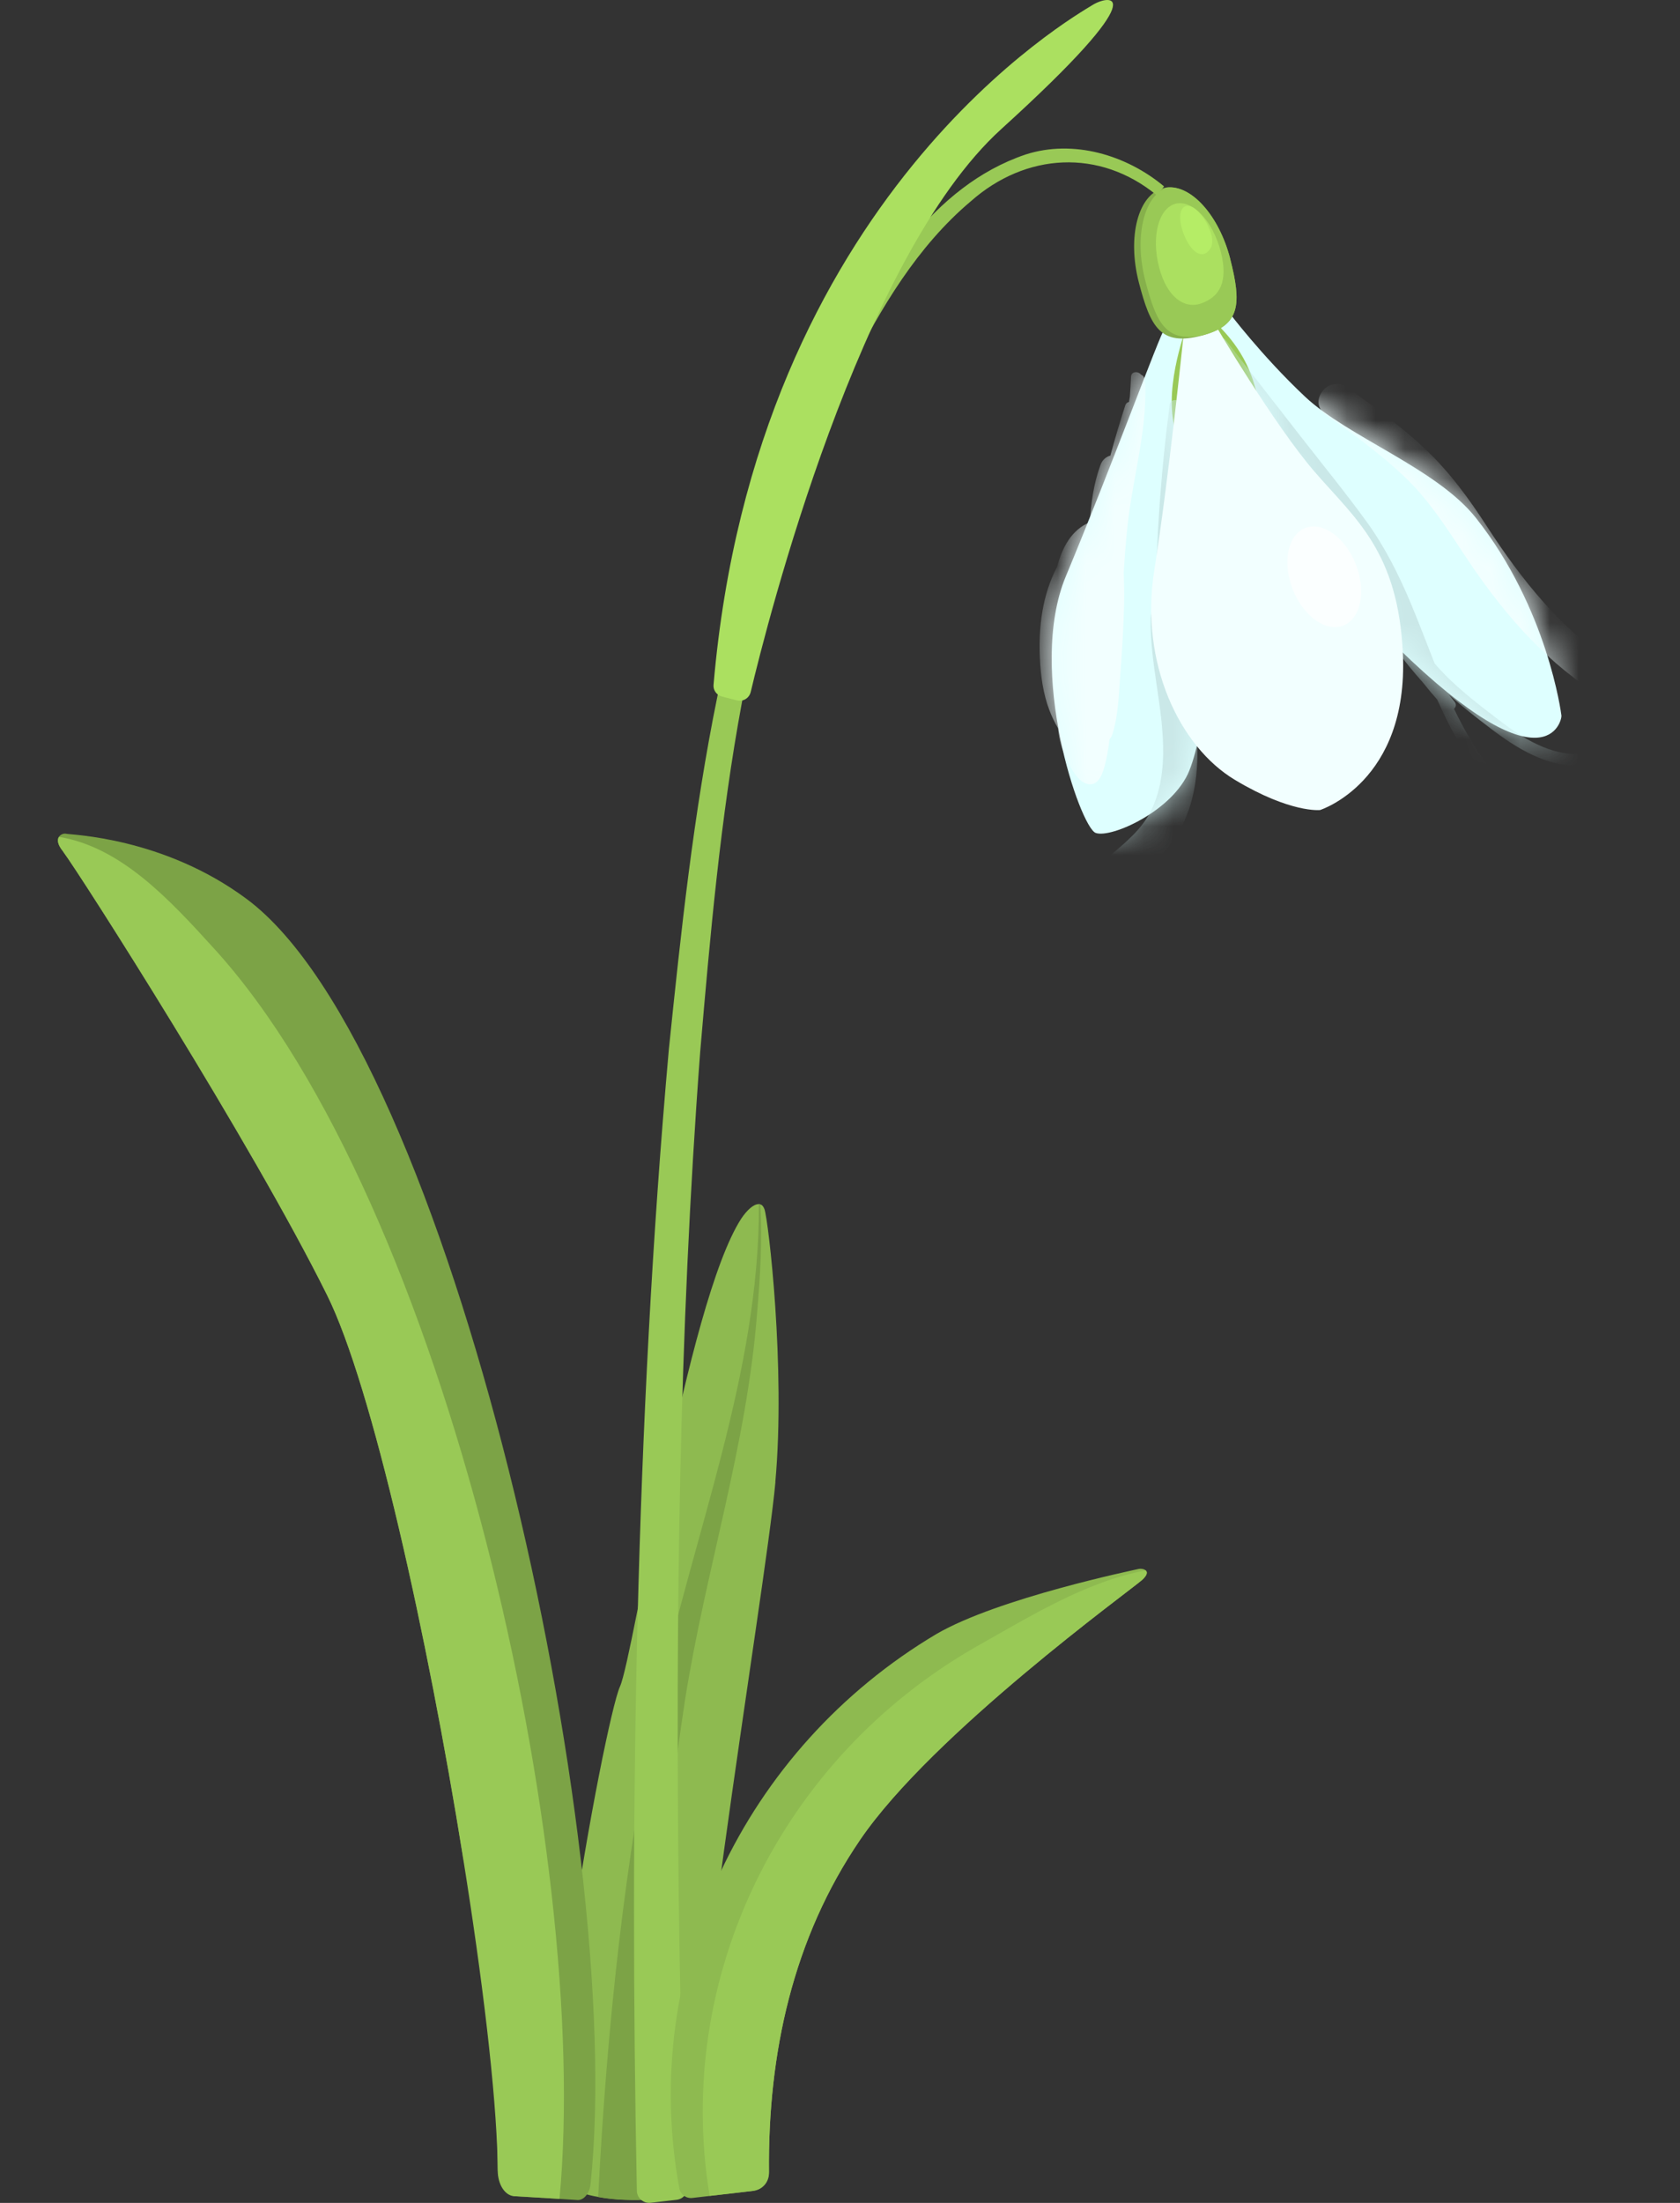 <svg width="58" height="76" viewBox="0 0 58 76" fill="none" xmlns="http://www.w3.org/2000/svg">
<rect x="0" y="0" width="58" height="76" fill="#333333" stroke="none"/>
<path d="M26.771 51.127C26.408 55.067 23.295 73.04 24.036 75.682C24.036 75.682 23.346 75.829 22.457 75.88C21.891 75.912 21.249 75.904 20.647 75.793C20.272 75.73 19.918 75.618 19.607 75.452C18.04 74.611 20.866 59.368 21.405 58.182C21.875 57.146 23.705 44.95 25.591 42.042C25.779 41.76 26.018 41.534 26.197 41.542C26.213 41.542 26.229 41.542 26.245 41.55C26.309 41.566 26.357 41.621 26.392 41.717C26.528 42.09 27.126 47.188 26.767 51.132L26.771 51.127Z" fill="#8EBA50"/>
<path d="M26.249 41.547C26.321 42.801 26.245 44.058 26.137 45.312C25.787 49.847 24.355 54.183 23.649 58.654C22.772 64.336 22.461 70.144 22.461 75.885C21.895 75.917 21.253 75.909 20.651 75.798C20.95 69.978 21.552 64.201 22.74 58.488C23.956 52.87 26.221 47.359 26.201 41.543C26.217 41.543 26.233 41.543 26.249 41.551V41.547Z" fill="#7CA346"/>
<path d="M42.497 16.688C43.372 16.484 43.769 14.994 43.385 13.36C43.001 11.726 41.98 10.566 41.105 10.77C40.231 10.974 39.833 12.463 40.217 14.098C40.602 15.732 41.622 16.892 42.497 16.688Z" fill="#99C956"/>
<path d="M40.211 11.331C40.032 11.557 38.385 16.076 36.798 19.881C35.435 23.146 37.293 28.541 37.827 28.736C38.361 28.93 40.506 27.97 41.061 26.582C41.615 25.193 41.97 21.888 41.411 19.301C41.124 17.964 40.702 16.008 40.486 14.409C40.283 12.914 41.053 11.029 41.053 11.029L40.215 11.331H40.211Z" fill="#DEFFFF"/>
<mask id="mask0_75_32777" style="mask-type:luminance" maskUnits="userSpaceOnUse" x="36" y="11" width="6" height="18">
<path d="M40.211 11.331C40.032 11.557 38.385 16.076 36.798 19.881C35.435 23.146 37.293 28.541 37.827 28.736C38.361 28.93 40.506 27.97 41.061 26.582C41.615 25.193 41.97 21.888 41.411 19.301C41.124 17.964 40.702 16.008 40.486 14.409C40.283 12.914 41.053 11.029 41.053 11.029L40.215 11.331H40.211Z" fill="white"/>
</mask>
<g mask="url(#mask0_75_32777)">
<path d="M40.383 13.965C40.08 16.254 39.92 18.559 39.892 20.864C39.785 20.987 39.729 21.162 39.725 21.34C39.697 22.919 40.183 24.459 40.156 26.034C40.144 26.689 40.036 27.355 39.749 27.946C39.442 28.577 38.904 29.029 38.377 29.474C37.791 29.966 38.505 30.922 39.095 30.426C39.713 29.902 40.311 29.37 40.718 28.66C41.096 27.998 41.276 27.224 41.324 26.466C41.435 24.693 40.881 22.971 40.913 21.202C40.917 20.892 40.574 20.67 40.287 20.678C40.323 18.452 40.482 16.23 40.773 14.024C40.805 13.771 40.415 13.711 40.379 13.965H40.383Z" fill="#CAE8E8"/>
<path d="M39.506 13.16C39.506 13.16 39.506 13.136 39.51 13.128C39.526 13.025 39.47 12.958 39.394 12.926C39.294 12.799 39.055 12.803 39.047 13.001C39.039 13.227 39.023 13.454 39.007 13.684C38.995 13.747 38.987 13.807 38.975 13.87C38.92 13.878 38.872 13.914 38.848 13.985C38.664 14.561 38.489 15.136 38.334 15.719C38.186 15.759 38.054 15.862 37.987 16.056C37.755 16.699 37.664 17.354 37.628 18.016C36.994 18.274 36.671 18.889 36.495 19.555C35.985 20.524 35.85 21.631 35.901 22.714C35.929 23.321 36.013 23.94 36.232 24.511C36.304 24.697 36.404 24.919 36.527 25.122C36.559 25.491 36.655 25.856 36.818 26.193C36.958 26.475 37.193 26.951 37.524 27.042C37.907 27.149 38.058 26.717 38.134 26.435C38.218 26.13 38.266 25.816 38.306 25.503C38.345 25.459 38.381 25.404 38.401 25.34C38.617 24.658 38.624 23.932 38.68 23.221C38.74 22.432 38.788 21.646 38.808 20.853C38.816 20.488 38.808 20.115 38.796 19.742C38.828 19.214 38.868 18.687 38.924 18.159C39.099 16.52 39.589 14.918 39.542 13.259C39.542 13.22 39.53 13.192 39.51 13.164L39.506 13.16Z" fill="#F2FFFF"/>
</g>
<path d="M41.982 11.124C42.014 11.235 42.899 11.897 43.297 13.242C43.955 15.48 45.032 19.201 48.245 22.336C53.388 27.354 53.923 24.843 53.907 24.692C53.895 24.593 53.432 21.01 50.964 17.88C49.609 16.158 46.543 15.087 45.048 13.679C43.552 12.27 42.424 10.771 42.424 10.771L41.986 11.124H41.982Z" fill="#DEFFFF"/>
<mask id="mask1_75_32777" style="mask-type:luminance" maskUnits="userSpaceOnUse" x="41" y="10" width="13" height="16">
<path d="M41.982 11.124C42.014 11.235 42.899 11.897 43.297 13.242C43.955 15.48 45.032 19.201 48.245 22.336C53.388 27.354 53.923 24.843 53.907 24.692C53.895 24.593 53.432 21.01 50.964 17.88C49.609 16.158 46.543 15.087 45.048 13.679C43.552 12.27 42.424 10.771 42.424 10.771L41.986 11.124H41.982Z" fill="white"/>
</mask>
<g mask="url(#mask1_75_32777)">
<path d="M54.584 26.017C53.512 26.068 52.567 25.465 51.75 24.843C50.972 24.251 50.167 23.636 49.529 22.89C49.254 22.196 48.991 21.494 48.704 20.808C48.289 19.824 47.811 18.868 47.181 17.999C46.455 16.999 45.669 16.039 44.912 15.067L42.32 11.738C42.165 11.536 41.842 11.774 42.002 11.976C42.257 12.305 42.512 12.631 42.771 12.96C42.775 12.988 42.787 13.016 42.803 13.043C43.564 14.166 44.322 15.285 45.083 16.408C45.749 17.388 46.439 18.36 47.065 19.367C47.045 19.411 47.037 19.459 47.053 19.514C47.177 19.939 47.324 20.351 47.492 20.756C47.444 20.808 47.42 20.883 47.444 20.958C47.783 21.962 48.449 22.783 49.142 23.569C49.294 23.763 49.453 23.95 49.617 24.136C50.023 25.049 50.49 25.933 51.112 26.723C51.271 26.925 51.59 26.687 51.431 26.485C50.936 25.854 50.542 25.168 50.199 24.454C50.267 24.394 50.291 24.299 50.215 24.208C50.147 24.124 50.087 24.041 50.019 23.962C50.47 24.37 50.956 24.747 51.435 25.112C52.364 25.822 53.412 26.477 54.628 26.418C54.883 26.406 54.84 26.013 54.584 26.025V26.017ZM46.411 17.642C46.475 17.725 46.539 17.808 46.602 17.892C47.117 18.57 47.547 19.284 47.918 20.038C47.827 19.867 47.739 19.701 47.639 19.534C47.256 18.887 46.834 18.265 46.411 17.642Z" fill="#CAE8E8"/>
<path d="M55.753 22.93C53.903 21.724 52.531 20.006 51.343 18.174C50.713 17.201 50.055 16.297 49.21 15.495C48.373 14.706 47.436 14.031 46.499 13.361C45.877 12.913 45.131 13.845 45.757 14.293C46.69 14.964 47.631 15.634 48.468 16.428C49.326 17.237 49.94 18.209 50.586 19.185C51.774 20.983 53.189 22.673 55.011 23.859C55.649 24.275 56.399 23.347 55.753 22.927V22.93Z" fill="#F2FFFF"/>
</g>
<path d="M40.849 11.672C40.849 11.672 40.351 16.512 39.849 19.682C39.346 22.852 40.706 25.752 42.636 26.907C44.561 28.061 45.574 27.946 45.574 27.946C45.574 27.946 48.628 26.978 48.433 22.57C48.277 19.043 46.806 17.912 45.398 16.29C43.991 14.667 41.938 11.18 41.938 11.18L40.853 11.672H40.849Z" fill="#F2FFFF"/>
<path d="M42.472 8.938C42.863 10.466 42.819 11.195 41.591 11.549C41.559 11.56 41.523 11.572 41.483 11.58C40.072 11.945 39.721 11.303 39.314 9.732C38.912 8.16 39.294 6.708 40.164 6.49C40.203 6.478 40.239 6.474 40.275 6.47C41.12 6.363 42.089 7.43 42.476 8.938H42.472Z" fill="#86B04B"/>
<path d="M42.472 8.938C42.863 10.466 42.819 11.195 41.591 11.549C40.279 11.854 39.932 11.203 39.538 9.676C39.155 8.18 39.482 6.784 40.271 6.47C41.117 6.363 42.085 7.43 42.472 8.938Z" fill="#99C956"/>
<path d="M42.145 8.68C42.416 9.739 42.097 10.239 41.479 10.465C40.909 10.671 40.291 10.279 40.016 9.219C39.741 8.16 40 7.18 40.586 7.029C41.172 6.883 41.87 7.62 42.145 8.68Z" fill="#ABE060"/>
<path d="M41.703 7.792C41.938 8.28 41.874 8.55 41.663 8.712C41.463 8.863 41.172 8.724 40.937 8.236C40.702 7.748 40.678 7.252 40.893 7.129C41.108 7.006 41.467 7.304 41.707 7.792H41.703Z" fill="#B5ED66"/>
<path opacity="0.7" d="M46.37 21.584C46.974 21.353 47.172 20.411 46.812 19.481C46.453 18.55 45.671 17.983 45.067 18.215C44.463 18.446 44.265 19.388 44.625 20.319C44.984 21.249 45.766 21.816 46.37 21.584Z" fill="white"/>
<path d="M22.461 75.996C22.214 76.024 21.991 75.833 21.987 75.583C21.728 62.673 21.943 49.073 23.091 36.207C23.925 28.113 24.834 19.77 28.745 12.466C30.288 9.637 32.162 6.431 35.403 5.332C37.054 4.797 38.892 5.348 40.188 6.431L39.941 6.741C37.963 5.114 35.407 5.269 33.513 6.947C31.667 8.502 30.412 10.625 29.331 12.763C25.603 20.016 24.858 28.292 24.172 36.302C23.442 46.014 23.319 55.778 23.434 65.518C23.466 68.291 23.538 71.259 23.638 74.036L23.733 75.456C23.745 75.678 23.578 75.869 23.358 75.893L22.461 75.996Z" fill="#99C956"/>
<path d="M37.716 0.174C37.153 0.531 26.085 6.728 24.634 23.63C24.618 23.808 24.738 23.979 24.913 24.026L25.428 24.161C25.647 24.221 25.866 24.09 25.918 23.872C26.488 21.475 29.67 8.891 34.57 4.451C39.996 -0.469 38.286 -0.183 37.716 0.174Z" fill="#ABE060"/>
<path d="M39.43 54.508C39.067 54.838 32.198 59.801 29.694 63.475C27.377 66.867 26.512 70.83 26.548 74.917C26.548 75.262 26.297 75.552 25.958 75.591L23.901 75.829C23.689 75.853 23.494 75.71 23.454 75.504C22.059 67.934 25.687 60.321 32.329 56.373C34.466 55.131 39.175 54.163 39.31 54.128C39.378 54.112 39.494 54.124 39.554 54.179C39.617 54.235 39.617 54.338 39.43 54.508Z" fill="#8EBA50"/>
<path d="M39.43 54.508C39.067 54.837 32.197 59.801 29.694 63.474C27.369 66.882 26.504 70.866 26.548 74.972C26.548 75.285 26.321 75.547 26.01 75.583L24.499 75.757C23.251 68.176 26.994 60.646 33.697 56.813C35.523 55.789 37.48 54.564 39.553 54.179C39.617 54.234 39.617 54.337 39.43 54.508Z" fill="#99C956"/>
<path d="M20.388 75.346C20.356 75.671 20.153 75.913 19.938 75.901L19.316 75.861L17.8 75.77C17.454 75.738 17.191 75.322 17.183 74.798C17.183 74.719 17.179 74.635 17.179 74.552C17.131 70.898 16.768 67.347 15.979 64.046V64.038C14.766 56.48 12.853 47.819 11.29 44.677C8.67 39.401 2.778 30.184 2.195 29.403C2.187 29.387 2.179 29.375 2.171 29.367C1.976 29.125 1.972 28.966 2.036 28.871C2.096 28.776 2.215 28.748 2.283 28.764C2.423 28.804 5.632 28.871 8.515 31.014C15.544 36.231 21.644 63.519 20.388 75.346Z" fill="#7CA346"/>
<path d="M19.316 75.861L17.8 75.77H17.753C17.43 75.746 17.186 75.365 17.183 74.885V74.798C17.183 74.719 17.179 74.635 17.179 74.552C17.123 72.168 16.66 68.279 15.979 64.046V64.038C14.766 56.48 12.853 47.819 11.29 44.677C8.67 39.401 2.778 30.184 2.195 29.403C2.187 29.387 2.179 29.375 2.171 29.367C1.976 29.125 1.972 28.966 2.036 28.871C4.181 29.228 5.836 31.014 7.414 32.751C15.404 41.543 20.424 64.034 19.316 75.861Z" fill="#99C956"/>
</svg>
